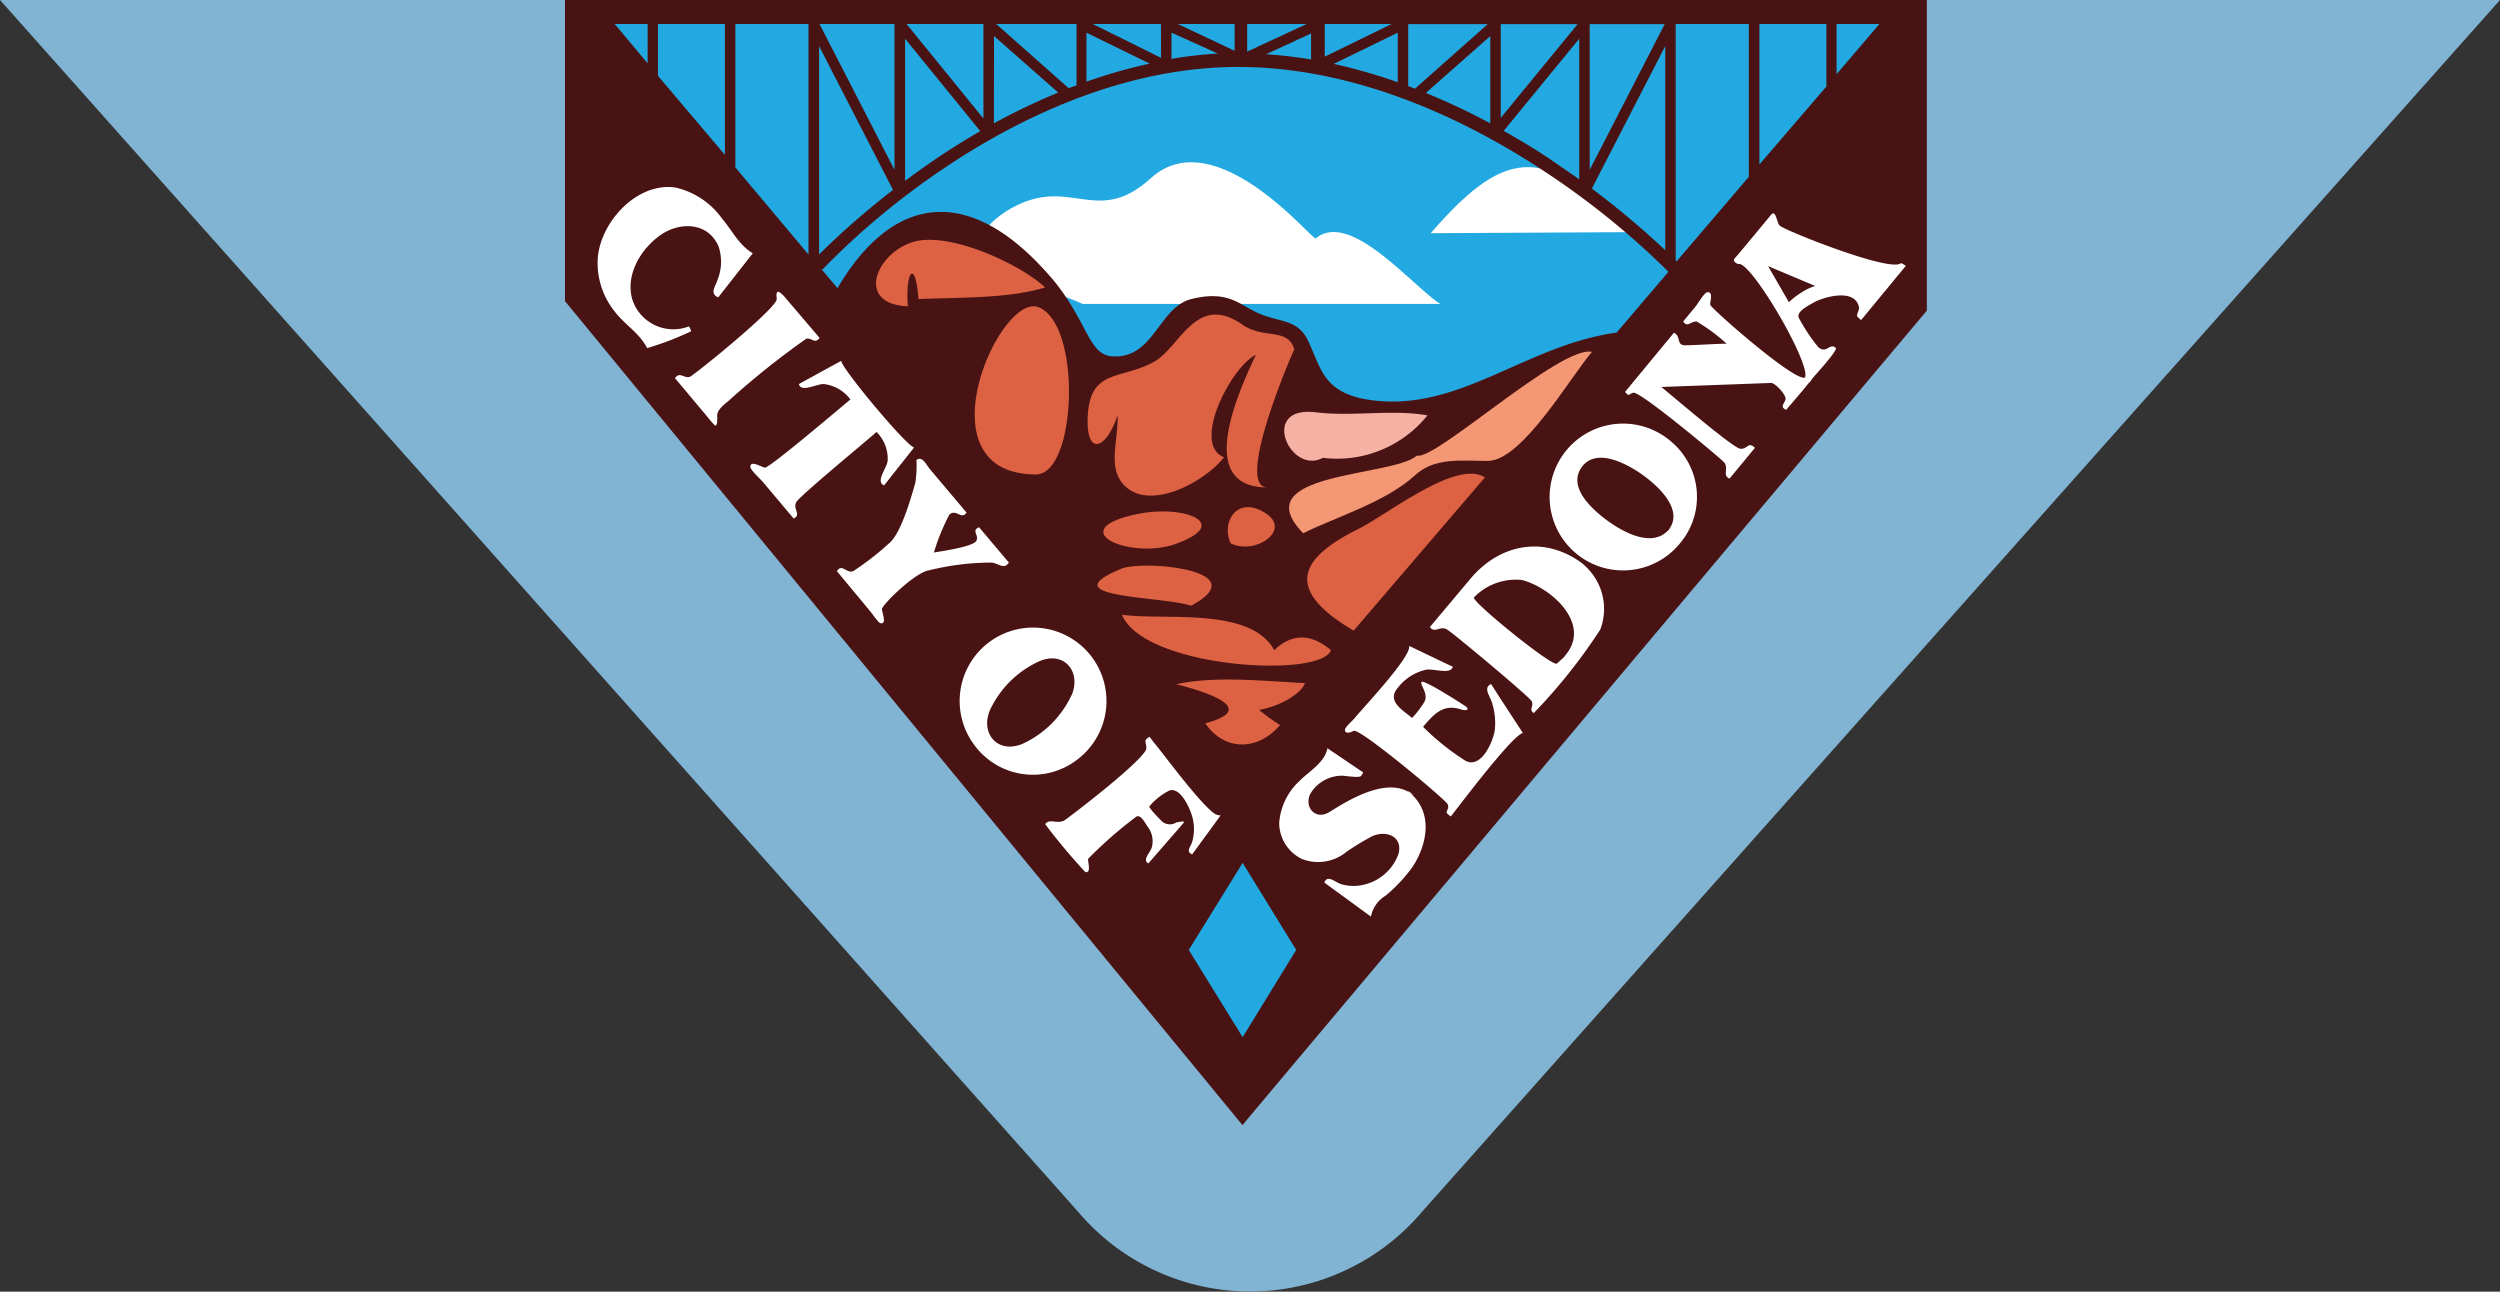 <svg xmlns="http://www.w3.org/2000/svg" viewBox="0 0 186.64 96.43"><rect x="0" y="0" width="186.64" height="96.43" fill="#333333" stroke="none"/><path d="M186.64 0H0l80.49 90.47a16.82 16.82 0 0 0 25.67 0z" fill="#81b3d3"/><path fill="#23a9e1" d="M43.24.72l49.53 58.35 49.32-58L43.24.72z"/><path d="M122 17.33l-15.19.08c6-6.93 8.7-6.19 15.19-.08zm-41.15 5.36h26.68c-2-1.23-6.71-7.06-9.31-4.89-.21.18-7.5-8.85-12.3-4.5-4.18 3.8-6.12-.5-10.86 2.51-5.4 3.57 3.12 5.67 5.78 6.88z" fill="#fff"/><path d="M93.1 0H42.18v22.48L92.76 84l.34-.42 50.75-60.39V0zM54.9 1.79h5.46V19l-5.46-6.5zm-.78 9.77l-5-5.9V1.79h5zm19.3-2.71l-5.74-7.06h5.74zm-6.64 3.83l-5.6-10.89h5.6zm-5.63-9.24l5.52 10.74A58.16 58.16 0 0 0 61.15 19zm6.42-.55l5.61 6.9c-1.12.65-2.16 1.3-3.1 1.93s-1.72 1.2-2.51 1.78zm6.64-.2L79 6.91a48.56 48.56 0 0 0-4.8 2.3zm5.57 3.89l-5.41-4.79h6v4.59zM98.9 1.79h5l-5 2.44zm-5.79 0h4.44l-4.44 2.06zm-.94 2l-4.24-2h4.24zm-5.49.53l-5.1-2.53h5.09zm-5.57-1.88l4.72 2.31a38.68 38.68 0 0 0-4.72 1.35zm6.35 0L90.92 4a32 32 0 0 0-3.46.39zm10.42.06v1.94a33.15 33.15 0 0 0-3.36-.39zm6.47-.06v3.7a40 40 0 0 0-4.78-1.37zm.78-.64h5.94l-5.43 4.82-.51-.19V1.79zm13.55 0h5.6l-5.6 10.88zm-6.64 0h5.74l-5.74 7zm-.78.89v6.52a50.83 50.83 0 0 0-4.81-2.27zm6.64.2v10.5c-.71-.51-1.46-1-2.26-1.56-1-.68-2.16-1.37-3.38-2.06zm6.42.55v15.24a63.2 63.2 0 0 0-5.48-4.6zm.78 16V1.79h5.46V13.2l-5.39 6.31zm6.25-17.65h5v4.67l-5 5.82zm-83 0v2.94l-2.46-2.94zM61.25 20l.14.13a56.8 56.8 0 0 1 9.21-7.65C75.79 9 83.84 4.9 92.76 5s17.06 4.19 22.35 7.67a60.16 60.16 0 0 1 9.45 7.62l-3.87 4.54c-6.91.95-11.86 6.08-18.6 5-3.4-.56-3.5-2.51-4.47-4.46-.75-1.49-1.94-1.3-3.49-1.91s-2.29-1.83-5.13-1.15c-2.53.59-2.81 4.52-6 4.29-1.69-.12-1.81-2.5-4.24-5.54-6.3-7.57-12.16-6.52-16.25.48l30.25 35.94zm75.86-14.46V1.79h3.2z" fill="#491213"/><path fill="#23a9e1" d="M88.75 70.92l4.02-6.5 4 6.5-4 6.51-4.02-6.51z"/><path d="M65.46 32.27a2.81 2.81 0 0 1 .81 2.12c-.06.58-.94 1.55-.27 1.85l2.24-2.83c-.6-.15-5.37-5.85-5.44-6.47l-3.16 1.73c.16.66 1.29 0 1.85 0a2.92 2.92 0 0 1 2 1.15c-1.73 1.45-5.93 5-6.37 5.09-.23 0-1.09-.6-1.1-.06 0 .26.85 1 1 1.21l2.23 2.65c.62-.28-.11-.73.21-1.24s4.9-4.27 6-5.24zm-5.27-6.98c.44-.1.62.43 1-.06l-2.49-2.92c-.37-.44-.84-.92-.71 0 .09.63-6.11 5.66-6.49 5.82s-.76-.42-1.11.1l2.19 2.61c.25.29.48.61.75.88s.21-.67.22-.58c-.09-.51.53-.95.86-1.23a60.6 60.6 0 0 1 5.78-4.62zm-8.77-.92a3.22 3.22 0 0 1-4.21-2c-.54-1.83.61-3.76 2.07-4.8s3.59-1 4.37.84a3.61 3.61 0 0 1-.09 2.5c-.16.51-.6 1 .06 1.29l2.58-3.29c-1.05-.63-1.52-1.68-2.3-2.6A5.87 5.87 0 0 0 50.42 14c-2.87-.41-5.57 2.56-5.79 5.24a5.76 5.76 0 0 0 1.25 4c.75 1 1.87 1.62 2.43 2.75a22.52 22.52 0 0 0 3.29-1.26 1.55 1.55 0 0 0-.17-.37zm39.3 36.41c-1.15-.77-4-4.69-4.57-5.34l-.33-.44a2.21 2.21 0 0 0-.25.19c-.17.14.13.57-.05.86-.79 1.24-5.76 5-6 5.16-.56.38-1.16-.16-1.49.32a45.43 45.43 0 0 0 3 3.58c.48.08.15-.82.21-1A31.55 31.55 0 0 1 84.79 61c.34-.28.69.43.89.72a1.76 1.76 0 0 1 .3 1.57c-.12.37-.72.92-.25 1.17l2.61-3c.25-.29-.57 0-.47-.09a.91.91 0 0 1-1.06 0c-.1-.07-1.09-1.08-1-1.17a4.61 4.61 0 0 1 1.53-1.2c.86-.21 1.58 1.52 1.71 2.13a3.45 3.45 0 0 1-.05 1.73c-.12.39-.49.7 0 .93l2.13-2.92a.71.71 0 0 1-.4-.1c-.14-.08.13.08-.01.01zM80.5 56.65a5.48 5.48 0 1 0-7.79-1.07 5.42 5.42 0 0 0 7.79 1.07c1.15-.98-.1.07 0 0zm-.5-4.76a7.45 7.45 0 0 1-3.73 3.67c-1.82.71-3.1-.83-2.36-2.55a7.45 7.45 0 0 1 3.74-3.67c1.85-.74 3.07.85 2.36 2.55-.36.89.09-.17-.01 0zM74.05 42c.47.06.93.55 1.27 0l-2.23-2.64c-.59.27 0 .55-.19 1s-2.56.78-3.18.89a15.82 15.82 0 0 1 1.16-2.84c.54-.44.88.43 1.28-.14l-2.74-3.25c-.31-.37-.56-1-1-.68a8.41 8.41 0 0 1-.09 1.73c-.09.24-.94 3.64-1.93 4.47a21.51 21.51 0 0 1-2.7 2.1c-.54.19-.83-.6-1.22 0l2.49 3c.13.15.6.86.77.89.52.09.06-.89.11-1.09.15-.43 2.5-2.72 3.5-2.86a19.37 19.37 0 0 1 4.7-.58z" fill="#fff"/><path d="M67.79 22.87c-4-.17-2.35-4 .39-4.81s8.09 1.72 9.84 3.4c-2.78.85-6.39.73-9.45.87-.23-3.12-1-2-.79.54zm9.5 12.55c-8.62-.07-2.79-13.32.14-12.52 3.37 1.07 3 12.62-.14 12.52zm6.11-4.33c-.84 2.5-2.36 3-2.19-.07.19-3.5 2.48-2.66 4.93-4 2-1.12 3.14-5.21 6.64-2.77 1.56 1.09 3.35.18 3.85 1.83 0-.08-4.54 10.31-2 10.31-5 0-2.77-5.92-.87-9.9-1.85.88-4.84 6.69-2.38 7.64-1.28 1.69-5.19 3.94-7.23 2.3-1.55-1.25-.69-3.33-.71-5.34zm4.1 9.61c-3.49 1-8.12-1.21-2.51-2.34 3.48-.7 7.19.78 2.51 2.34zm4.37-.14c-.74-1.66.56-3.64 2.68-2.2 1.85 1.25-.85 3.11-2.68 2.2zm-2.94 4.66c-2.41-.75-10.54-.56-5.22-2.76 1.64-.68 10.15.1 5.22 2.76zm10.43 3.32c-1.44-1.23-2.89-1.29-4.23 0-1.79-3.29-8.32-2.19-11.37-2.65 1.64 4 14.87 4.78 15.6 2.65zM97.46 51c-3.15-.15-6.67-.56-9.65.08 1.86.47 6.4 1.79 2.17 2.92 1.51 2.17 4 2 5.58.13A15.33 15.33 0 0 1 94 53c1.67-.3 3.23-1.27 3.44-2.07zm3.6-3.92c-5.29-3.11-4-5.43.35-7.59 2.25-1.13 7.32-5.21 9.45-3.85l-9.8 11.44z" fill="#dc6243"/><path d="M97.29 39.81c-4.48-4.6 6.69-4.18 8.49-5.8 1.31.44 10.77-8.28 13.07-7.74-1.66 1.94-5.22 8.14-7.78 8.14-2 0-4-.29-5.47 1.11-2.22 2-5.91 3.09-8.31 4.29z" fill="#f49774"/><path d="M98.76 34.18c-2.45 1.32-4.77-3.91-.54-3.4 2.81.34 5.66-.24 8.35.23a8.66 8.66 0 0 1-7.81 3.17z" fill="#f4b1a4"/><path d="M111.39 52.47a5 5 0 0 1 .21 2c-.11.87-1 2.92-2.17 2.34a18.23 18.23 0 0 1-3.19-2.55c.8-.94 1.51-1.75 2.85-1.29.37.12.69 0 .3-.26s-3.11-2-3.26-1.8.53.87.22 1.47a7 7 0 0 1-.93 1.22c-.72-.61-1.92-1.25-1.06-2.26a3.69 3.69 0 0 1 2.1-1.34c.57-.11 1.84.39 2-.22l-3.26-1.56c.18.8-3.35 4.52-4.13 5.46-.11.14-.66.61-.66.8 0 .43.62.1.66.08.49-.18 6.82 5.11 7 5.47s-.22.57 0 .73c0 0 .23.22.25.18.39-.47 4.52-6 5.37-6.22-.79-1.21-1.59-2.43-2.37-3.65-.63.26-.06.93.07 1.4zm-6.16 6.7c-2.08-1.34-5.6 1.28-6.12 1.53-1 .49-1.79-.54-1.25-1.5a2.77 2.77 0 0 1 2.31-1.29c.28 0 1.35.2 1.46 0s.23-.22 0-.34l-2.53-1.71c-.18 1.05-1.38 1.73-2.08 2.44a4.7 4.7 0 0 0-1.52 3.16 3 3 0 0 0 1.68 2.66 3.31 3.31 0 0 0 3.32-.51 19.18 19.18 0 0 1 1.92-1.17c1-.47 2.3-.06 2 1.27A3.6 3.6 0 0 1 102 66a3.29 3.29 0 0 1-1.9 0c-.43-.14-1-.73-1.23-.11l3.48 2.54a2.33 2.33 0 0 1 1.09-1.56 11.68 11.68 0 0 0 2-2.13c1.15-1.74 1.56-4.12-.21-5.57zm0 0c.92.6-.59-.49 0 0zm36.69-39.53c-.73.73-8.42-2.34-9-2.76-.29-.12-.3-1.32-.71-.83L131 17.51 129.76 19c-.26.31-.54.46 0 .72.84-.42 5.42 7.35 5 8.46-.72.38-6.92-5.06-7.08-5.42-.05-.15.27-1-.21-.94-.23 0-.74.9-.89 1.07l-.92 1.11c.33.48.52 0 1 0a13.19 13.19 0 0 1 2.24 1.66c-.72 0-2.68.13-2.93.11-.9.11-.42-.66-1-.93l-2.28 2.76-1.33 1.61c-.05.07 0 0 0 .11.33.27.1.17.57 0s6.56 4.93 6.78 5.19c.38.45-.15 1 .41 1.22l1.8-2.18c.09-.11.14-.1 0-.2-.43-.35-.48.21-1 .15s-4.39-3.37-5.89-4.61l8.2-.3c.3 0 1.14.9 1.07 1.22s-.46.56.05.79c.48-.58 1-1.15 1.46-1.73l.23-.28a.74.74 0 0 0 .21-.26l.17-.21c.42-.48 1.8-2 1.63-2.15-.46-.4-.68.47-1.3-.05a12.9 12.9 0 0 1-1.44-2.16c-.26-.45.61-.9 1-1.12.78-.48 3.25-1.18 3.48.35 0 .26-.27.55-.08.7s.2.24.27.16l3.3-4a1.47 1.47 0 0 0-.36-.21zm-7.37 2.16l-.08.05.08-.05a5.71 5.71 0 0 0-1 .76L132 19.87l3.52 1.48a3.73 3.73 0 0 0-.97.45zM124.8 33a5.48 5.48 0 1 0 .59 7.6 5.38 5.38 0 0 0-.59-7.6zm-.28 6.61c-1.23 1.29-3.36.1-4.5-.73s-3.11-2.57-1.86-4.1c1.06-1.29 3.12-.23 4.19.48s3.41 2.6 2.28 4.22c.04-.05.1-.11-.11.15z" fill="#fff"/><path d="M124.8 33c1.17 1-.25-.21 0 0zm-.31 6.65l.08-.11zm-6.28 2.49c.11.09.27.22-.06-.06-2.83-2.13-6.19-1.5-8.4 1.16l-3 3.57c.35.51.76-.12 1.27.18s6.24 5.1 6.34 5.37c.16.46-.25.55.14.88a41.39 41.39 0 0 0 4.97-6.24 4.34 4.34 0 0 0-1.26-4.86zm-1.32 6.75c-.24.3 0 .05-.66.65-.31.29-6.44-4.68-6.19-4.94a4.35 4.35 0 0 1 3.58-1.3c2.18.56 5.2 3.26 3.27 5.59z" fill="#fff"/></svg>